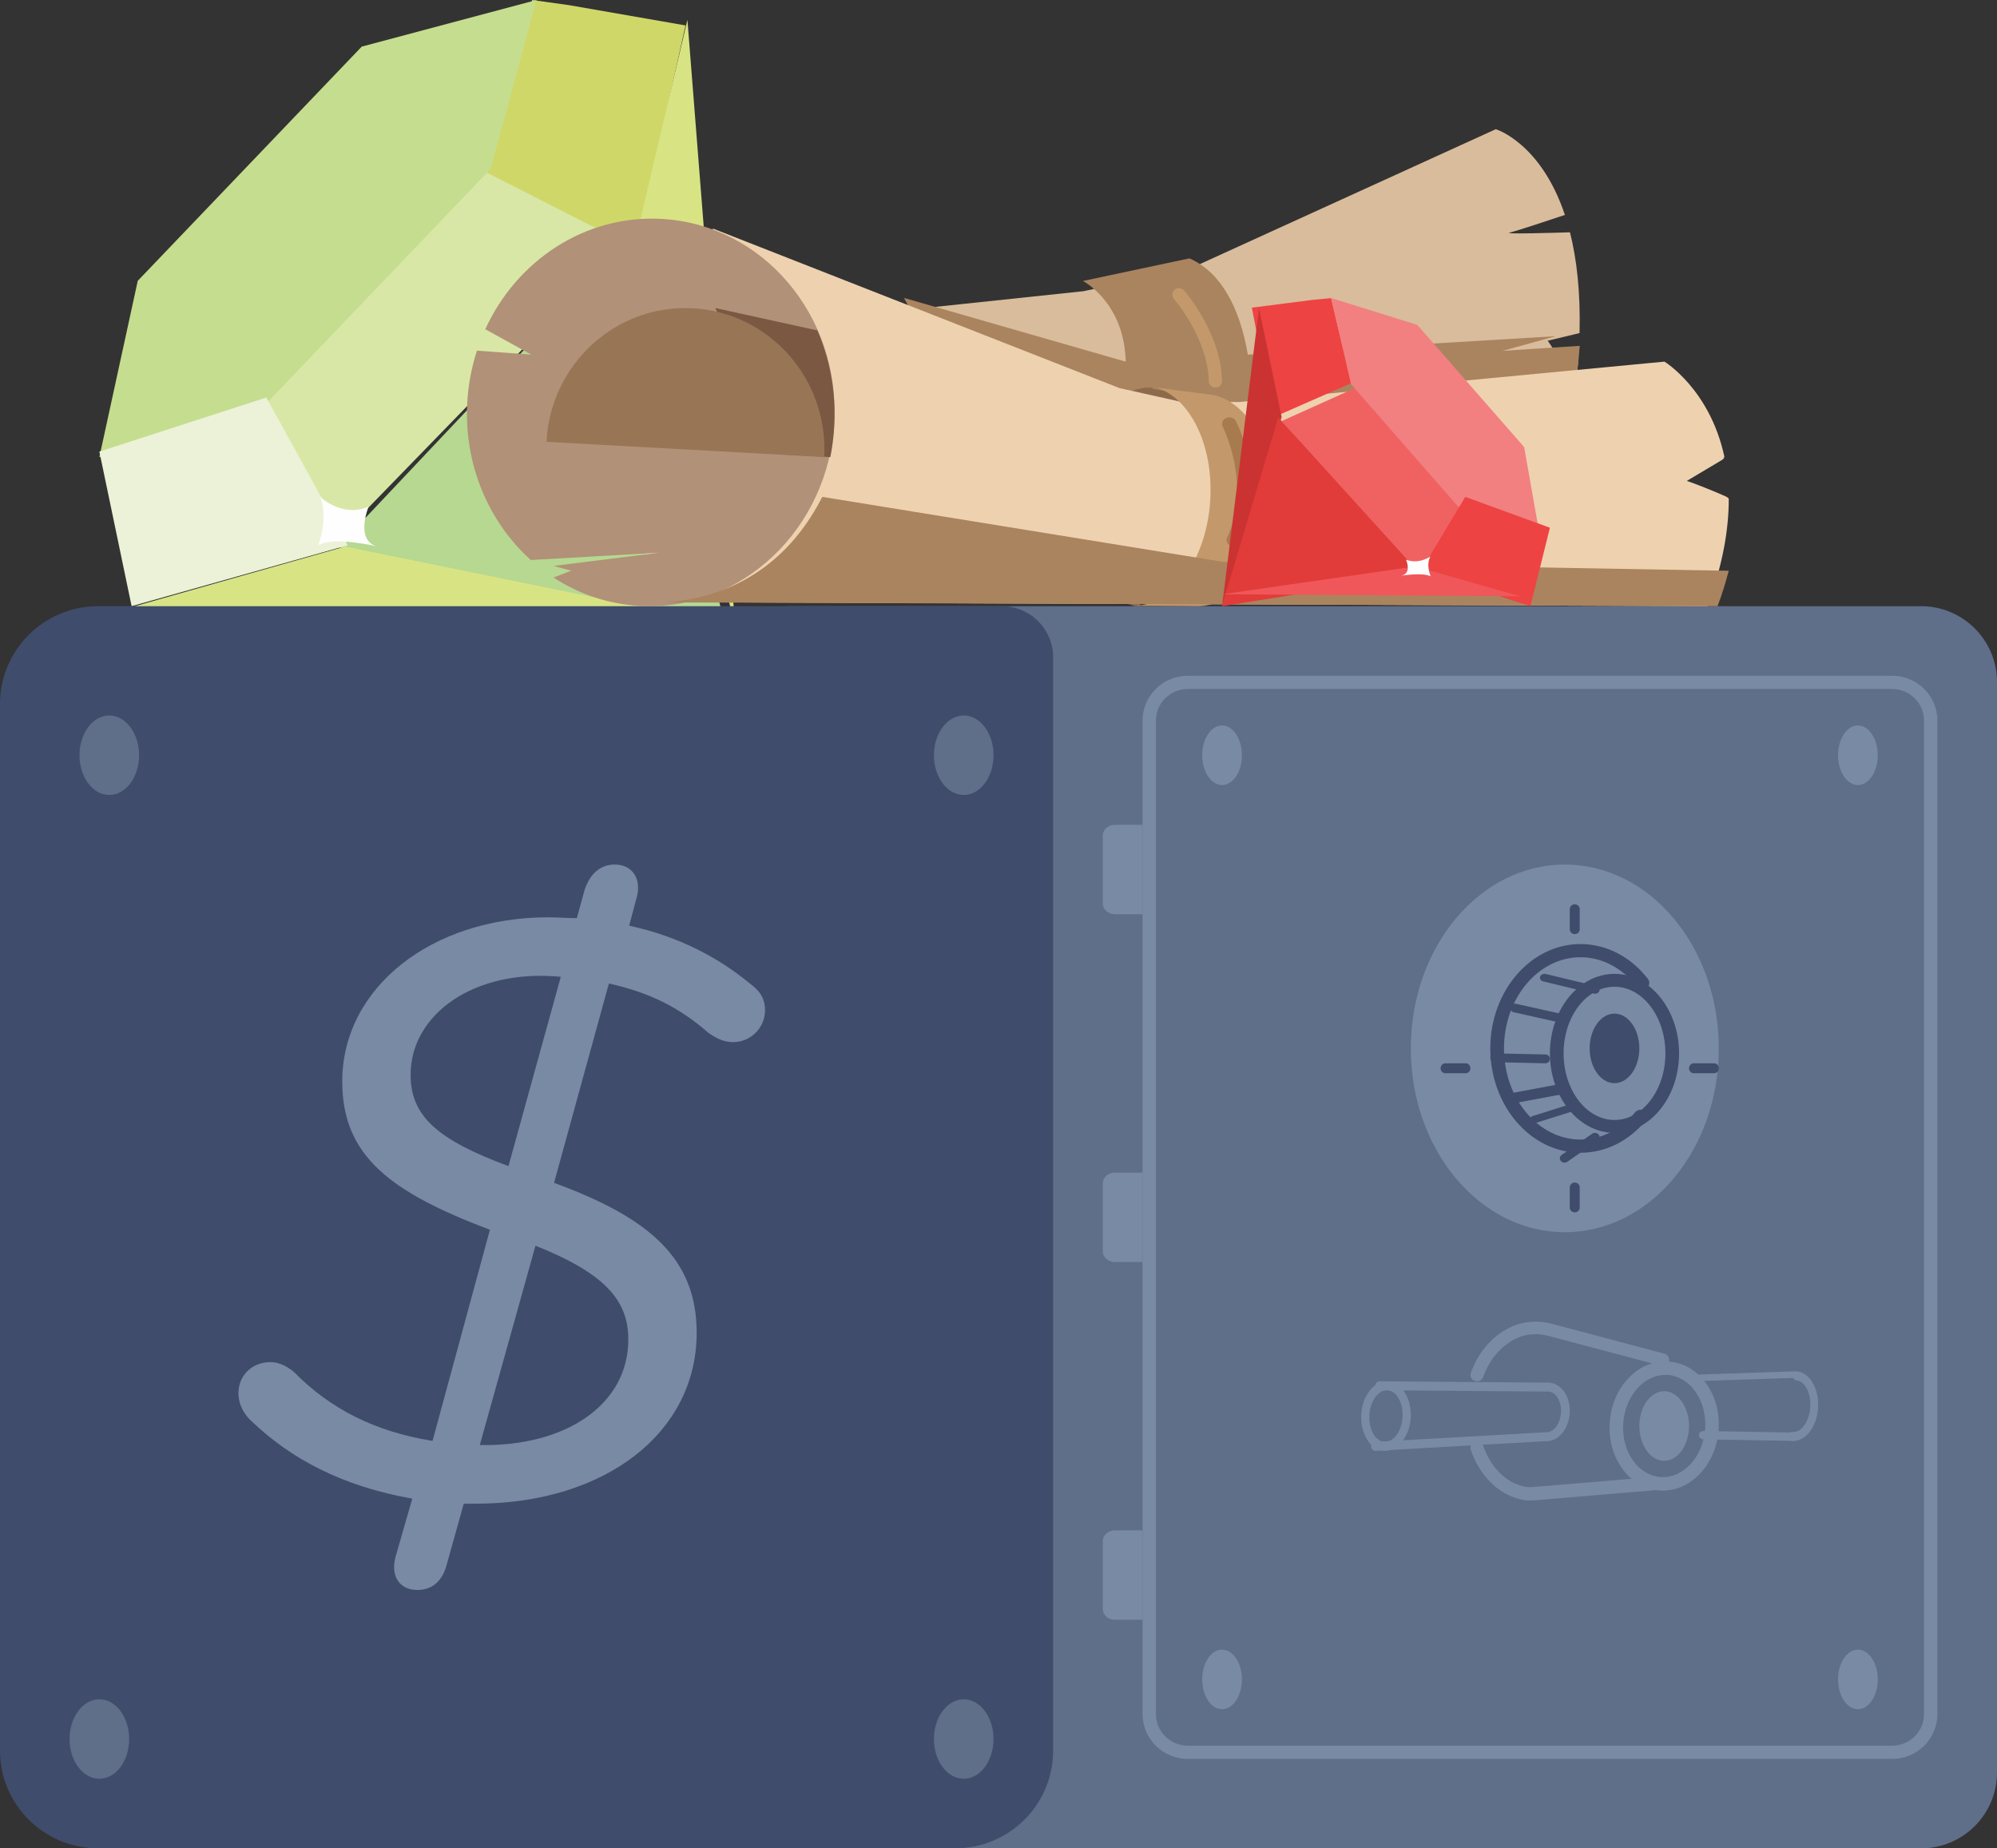 <?xml version="1.0" encoding="UTF-8" standalone="no"?>
<svg width="201px" height="186px" viewBox="0 0 201 186" version="1.1" xmlns="http://www.w3.org/2000/svg" xmlns:xlink="http://www.w3.org/1999/xlink">
    <rect x="0" y="0" width="201" height="186" fill="#333333" stroke="none"/>
    <!-- Generator: Sketch 49.3 (51167) - http://www.bohemiancoding.com/sketch -->
    <title>Group 48</title>
    <desc>Created with Sketch.</desc>
    <defs></defs>
    <g id="HomePage" stroke="none" stroke-width="1" fill="none" fill-rule="evenodd">
        <g id="Homepage-Mobile-1" transform="translate(-87, -1965)">
            <g id="Group-48" transform="translate(87, 1965)">
                <path d="M26,39.361 L34.25,54 L49.377,38.437 C49.377,38.437 49.377,38.437 49.378,38.437 L64,23.394 L48.708,16 L37.354,27.681 L26,39.361 Z" id="Fill-1" fill="#D8E7A6"></path>
                <polygon id="Fill-3" fill="#D0D769" points="63.993 25 69 2.56 57.289 0.52 53.564 0 49 17.373"></polygon>
                <path d="M38.096,28.798 L49.375,17.005 L54,0 L36.411,4.688 L24.949,16.671 C24.948,16.672 24.948,16.672 24.948,16.672 L13.865,28.259 L10,46 L26.816,40.59 L38.096,28.798 Z" id="Fill-5" fill="#C5DD8E"></path>
                <polygon id="Fill-7" fill="#D8E483" points="74 63 69.19 2 64 24.049"></polygon>
                <polygon id="Fill-9" fill="#B6D890" points="51.777 36.232 51.777 36.232 34 55.057 73 63 63.307 24"></polygon>
                <polygon id="Fill-11" fill="#EBF2D7" points="10 45.443 13.247 61 35 54.871 26.808 40"></polygon>
                <polygon id="Fill-13" fill="#D8E483" points="13 61.166 74 63 34.729 55"></polygon>
                <path d="M32,54.905 C32,54.905 33.107,52.208 32.226,50 C32.226,50 34.421,52.121 37.093,50.991 C37.093,50.991 35.697,54.432 38,55 C38,55 33.574,53.913 32,54.905" id="Fill-15" fill="#FEFEFE"></path>
                <path d="M193.352,186 L79.648,186 C75.424,186 72,182.583 72,178.367 L72,68.633 C72,64.417 75.424,61 79.648,61 L193.352,61 C197.576,61 201,64.417 201,68.633 L201,178.367 C201,182.583 197.576,186 193.352,186" id="Fill-136" fill="#5F6E89"></path>
                <path d="M96.118,186 L9.882,186 C4.425,186 0,181.597 0,176.165 L0,70.835 C0,65.403 4.425,61 9.882,61 L100.832,61 C103.686,61 106,63.303 106,66.143 L106,176.165 C106,181.597 101.575,186 96.118,186" id="Fill-137" fill="#404C6B"></path>
                <path d="M8,76 C8,78.209 9.343,80 11,80 C12.657,80 14,78.209 14,76 C14,73.791 12.657,72 11,72 C9.343,72 8,73.791 8,76" id="Fill-138" fill="#5F6E89"></path>
                <path d="M94,76 C94,78.209 95.343,80 97,80 C98.657,80 100,78.209 100,76 C100,73.791 98.657,72 97,72 C95.343,72 94,73.791 94,76" id="Fill-139" fill="#5F6E89"></path>
                <path d="M121,76 C121,77.657 121.895,79 123,79 C124.105,79 125,77.657 125,76 C125,74.343 124.105,73 123,73 C121.895,73 121,74.343 121,76" id="Fill-140" fill="#798AA4"></path>
                <path d="M185,76 C185,77.657 185.895,79 187,79 C188.105,79 189,77.657 189,76 C189,74.343 188.105,73 187,73 C185.895,73 185,74.343 185,76" id="Fill-141" fill="#798AA4"></path>
                <path d="M121,169 C121,170.657 121.895,172 123,172 C124.105,172 125,170.657 125,169 C125,167.343 124.105,166 123,166 C121.895,166 121,167.343 121,169" id="Fill-142" fill="#798AA4"></path>
                <path d="M185,169 C185,170.657 185.895,172 187,172 C188.105,172 189,170.657 189,169 C189,167.343 188.105,166 187,166 C185.895,166 185,167.343 185,169" id="Fill-143" fill="#798AA4"></path>
                <path d="M94,175 C94,177.209 95.343,179 97,179 C98.657,179 100,177.209 100,175 C100,172.791 98.657,171 97,171 C95.343,171 94,172.791 94,175" id="Fill-144" fill="#5F6E89"></path>
                <path d="M7,175 C7,177.209 8.343,179 10,179 C11.657,179 13,177.209 13,175 C13,172.791 11.657,171 10,171 C8.343,171 7,172.791 7,175" id="Fill-144-Copy" fill="#5F6E89"></path>
                <path d="M119.556,69.333 C117.787,69.333 116.348,70.756 116.348,72.506 L116.348,172.494 C116.348,174.243 117.787,175.667 119.556,175.667 L190.444,175.667 C192.213,175.667 193.652,174.243 193.652,172.494 L193.652,72.506 C193.652,70.756 192.213,69.333 190.444,69.333 L119.556,69.333 Z M190.444,177 L119.556,177 C117.044,177 115,174.979 115,172.494 L115,72.506 C115,70.021 117.044,68 119.556,68 L190.444,68 C192.956,68 195,70.021 195,72.506 L195,172.494 C195,174.979 192.956,177 190.444,177 Z" id="Fill-145" fill="#798AA4"></path>
                <path d="M112.221,92 L115,92 L115,83 L112.221,83 C111.547,83 111,83.477 111,84.066 L111,90.935 C111,91.523 111.547,92 112.221,92" id="Fill-146" fill="#798AA4"></path>
                <path d="M112.221,127 L115,127 L115,118 L112.221,118 C111.547,118 111,118.477 111,119.066 L111,125.935 C111,126.523 111.547,127 112.221,127" id="Fill-147" fill="#798AA4"></path>
                <path d="M112.221,163 L115,163 L115,154 L112.221,154 C111.547,154 111,154.477 111,155.065 L111,161.934 C111,162.523 111.547,163 112.221,163" id="Fill-148" fill="#798AA4"></path>
                <path d="M173,105.5 C173,115.717 166.061,124 157.5,124 C148.939,124 142,115.717 142,105.5 C142,95.283 148.939,87 157.5,87 C166.061,87 173,95.283 173,105.5" id="Fill-149" fill="#798AA4"></path>
                <path d="M165,105.5 C165,107.433 163.881,109 162.5,109 C161.119,109 160,107.433 160,105.5 C160,103.567 161.119,102 162.5,102 C163.881,102 165,103.567 165,105.5" id="Fill-150" fill="#404C6B"></path>
                <path d="M170,143.5 C170,145.433 168.881,147 167.5,147 C166.119,147 165,145.433 165,143.5 C165,141.567 166.119,140 167.5,140 C168.881,140 170,141.567 170,143.5" id="Fill-151" fill="#798AA4"></path>
                <path d="M159.083,116 C154.075,116 150,111.29 150,105.5 C150,99.711 154.075,95 159.083,95 C161.671,95 164.143,96.279 165.864,98.508 C166.091,98.802 166.027,99.218 165.722,99.437 C165.416,99.655 164.986,99.594 164.758,99.301 C163.299,97.411 161.231,96.327 159.083,96.327 C154.834,96.327 151.378,100.442 151.378,105.5 C151.378,110.558 154.834,114.673 159.083,114.673 C161.162,114.673 163.113,113.699 164.575,111.929 C164.813,111.643 165.245,111.595 165.543,111.823 C165.841,112.052 165.89,112.469 165.653,112.756 C163.924,114.848 161.59,116 159.083,116" id="Fill-152" fill="#404C6B"></path>
                <path d="M162.5,99.297 C159.675,99.297 157.376,102.304 157.376,106 C157.376,109.696 159.675,112.703 162.5,112.703 C165.325,112.703 167.624,109.696 167.624,106 C167.624,102.304 165.325,99.297 162.5,99.297 M162.5,114 C158.916,114 156,110.411 156,106 C156,101.589 158.916,98 162.5,98 C166.084,98 169,101.589 169,106 C169,110.411 166.084,114 162.5,114" id="Fill-153" fill="#404C6B"></path>
                <path d="M160.536,100 C160.494,100 160.45,99.995 160.408,99.985 L155.336,98.763 C155.09,98.704 154.947,98.489 155.018,98.282 C155.089,98.076 155.343,97.956 155.593,98.015 L160.664,99.237 C160.91,99.296 161.052,99.512 160.982,99.718 C160.923,99.889 160.738,100 160.536,100" id="Fill-154" fill="#404C6B"></path>
                <path d="M157.515,103 C157.477,103 157.438,102.996 157.399,102.987 L152.37,101.867 C152.109,101.809 151.95,101.571 152.014,101.335 C152.078,101.099 152.344,100.954 152.601,101.013 L157.63,102.133 C157.891,102.191 158.05,102.429 157.986,102.665 C157.931,102.866 157.733,103 157.515,103" id="Fill-155" fill="#404C6B"></path>
                <path d="M155.551,107 L155.541,107 L150.439,106.887 C150.191,106.881 149.995,106.678 150,106.434 C150.006,106.189 150.193,105.997 150.459,106 L155.561,106.113 C155.809,106.119 156.005,106.322 156,106.566 C155.994,106.808 155.794,107 155.551,107" id="Fill-156" fill="#404C6B"></path>
                <path d="M152.461,111 C152.239,111 152.043,110.816 152.006,110.558 C151.965,110.27 152.136,109.999 152.387,109.952 L157.464,109.007 C157.72,108.96 157.953,109.156 157.994,109.443 C158.035,109.73 157.864,110.001 157.613,110.048 L152.536,110.993 C152.511,110.998 152.486,111 152.461,111" id="Fill-157" fill="#404C6B"></path>
                <path d="M154.482,113 C154.293,113 154.114,112.916 154.037,112.775 C153.935,112.589 154.051,112.375 154.297,112.297 L158.333,111.028 C158.579,110.951 158.86,111.038 158.963,111.225 C159.065,111.411 158.949,111.625 158.703,111.702 L154.667,112.972 C154.607,112.991 154.544,113 154.482,113" id="Fill-158" fill="#404C6B"></path>
                <path d="M157.468,117 C157.326,117 157.185,116.939 157.093,116.825 C156.938,116.632 156.981,116.359 157.188,116.215 L160.253,114.087 C160.46,113.943 160.753,113.982 160.907,114.175 C161.061,114.368 161.019,114.641 160.812,114.785 L157.747,116.914 C157.663,116.972 157.565,117 157.468,117" id="Fill-159" fill="#404C6B"></path>
                <path d="M63.241,134.796 C63.241,130.833 60.862,128.136 53.897,125.354 L48.291,145.416 C57.04,145.585 63.241,141.286 63.241,134.796 Z M56.445,98.296 C47.697,97.453 41.327,102.089 41.327,108.158 C41.327,112.373 44.129,114.733 51.179,117.346 L56.445,98.296 Z M41.497,150.811 C34.362,149.547 29.266,146.766 25.359,143.056 C24.594,142.382 24,141.371 24,140.19 C24,138.42 25.359,137.071 27.227,137.071 C28.162,137.071 29.011,137.577 29.606,138.083 C33.173,141.707 37.675,144.068 43.535,144.995 L49.311,123.753 C39.288,119.959 34.447,116.335 34.447,108.832 C34.447,99.391 43.45,92.31 55.171,92.31 C56.191,92.31 57.125,92.395 58.059,92.395 L58.824,89.613 C59.333,88.011 60.353,87 61.881,87 C63.58,87 64.6,88.349 64.09,90.287 L63.325,93.153 C68.422,94.249 72.414,96.441 75.471,98.97 C76.406,99.644 77,100.403 77,101.667 C77,103.437 75.556,104.871 73.772,104.871 C72.924,104.871 72.159,104.533 71.309,103.943 C68.422,101.414 65.449,99.897 61.287,98.97 L55.766,119.032 C65.449,122.573 70.121,126.703 70.121,134.121 C70.121,144.152 60.947,151.317 47.867,151.317 L46.678,151.317 L44.979,157.387 C44.555,159.072 43.535,160 42.006,160 C40.308,160 39.288,158.735 39.798,156.712 L41.497,150.811 Z" id="Fill-175" fill="#798AA4"></path>
                <path d="M154.029,151 C153.767,151 153.519,150.978 153.281,150.933 C150.913,150.485 148.953,148.602 148.036,145.895 C147.918,145.544 148.098,145.16 148.44,145.038 C148.782,144.915 149.154,145.101 149.274,145.453 C150.033,147.696 151.619,149.25 153.518,149.608 C153.77,149.656 154.045,149.665 154.359,149.638 L166.292,148.633 C166.648,148.609 166.969,148.879 166.998,149.25 C167.027,149.62 166.759,149.945 166.398,149.975 L154.467,150.98 C154.316,150.993 154.17,151 154.029,151" id="Fill-176" fill="#798AA4"></path>
                <path d="M148.66,139 C148.59,139 148.52,138.99 148.45,138.967 C148.105,138.857 147.918,138.499 148.035,138.169 C148.809,135.958 150.379,134.228 152.341,133.422 C153.518,132.941 154.894,132.868 156.215,133.219 L167.516,136.217 C167.868,136.31 168.073,136.657 167.976,136.993 C167.878,137.328 167.515,137.524 167.164,137.432 L155.863,134.435 C154.827,134.16 153.762,134.212 152.862,134.582 C151.244,135.246 149.94,136.699 149.285,138.57 C149.193,138.833 148.935,139 148.66,139" id="Fill-177" fill="#798AA4"></path>
                <path d="M167.628,138.356 C166.634,138.356 165.67,138.799 164.89,139.62 C164.014,140.54 163.477,141.816 163.379,143.212 C163.28,144.609 163.633,145.947 164.371,146.98 C165.08,147.973 166.063,148.561 167.138,148.636 C169.408,148.786 171.422,146.62 171.622,143.788 C171.72,142.392 171.367,141.054 170.629,140.02 C169.92,139.027 168.937,138.44 167.862,138.365 C167.784,138.359 167.706,138.356 167.628,138.356 M167.37,150 C167.261,150 167.153,149.996 167.043,149.988 C165.554,149.885 164.21,149.095 163.261,147.766 C162.34,146.477 161.899,144.826 162.019,143.118 C162.14,141.409 162.808,139.835 163.9,138.687 C165.027,137.503 166.464,136.907 167.958,137.012 C169.447,137.116 170.79,137.905 171.74,139.235 C172.66,140.523 173.101,142.174 172.98,143.883 C172.737,147.33 170.254,150 167.37,150" id="Fill-178" fill="#798AA4"></path>
                <path d="M141.576,142.658 L141.58,142.658 L141.576,142.658 Z M139.585,139.902 C138.702,139.902 137.927,140.985 137.837,142.373 C137.745,143.803 138.416,145.023 139.333,145.094 C140.242,145.155 141.07,144.057 141.163,142.627 C141.255,141.197 140.584,139.976 139.667,139.905 C139.64,139.903 139.612,139.902 139.585,139.902 Z M139.411,146 C139.366,146 139.321,145.999 139.275,145.995 C137.902,145.89 136.886,144.237 137.01,142.31 C137.134,140.383 138.358,138.911 139.725,139.004 C141.098,139.11 142.114,140.763 141.99,142.69 C141.87,144.552 140.728,146 139.411,146 Z" id="Fill-179" fill="#798AA4"></path>
                <path d="M138.441,146 C138.208,146 138.014,145.814 138.001,145.573 C137.987,145.324 138.174,145.11 138.417,145.097 L155.546,144.124 C155.565,144.123 155.583,144.123 155.601,144.124 C155.943,144.144 156.284,143.977 156.565,143.642 C156.877,143.268 157.071,142.749 157.111,142.178 C157.149,141.608 157.028,141.066 156.769,140.651 C156.537,140.279 156.222,140.061 155.882,140.037 L138.855,139.904 C138.612,139.903 138.416,139.698 138.417,139.449 C138.419,139.2 138.616,139 138.859,139 L138.862,139 L155.916,139.133 C156.569,139.179 157.127,139.545 157.513,140.164 C157.873,140.741 158.043,141.479 157.991,142.242 C157.939,143.004 157.67,143.711 157.235,144.231 C156.775,144.78 156.183,145.058 155.569,145.028 L138.466,145.999 C138.457,146 138.449,146 138.441,146" id="Fill-180" fill="#798AA4"></path>
                <path d="M180.521,145 C180.468,145 180.416,144.998 180.363,144.993 C180.146,144.972 179.984,144.754 180.001,144.505 C180.019,144.256 180.209,144.075 180.428,144.091 C180.821,144.132 181.231,143.913 181.562,143.483 C181.921,143.015 182.147,142.363 182.198,141.645 C182.301,140.215 181.674,138.984 180.8,138.903 C180.582,138.882 180.42,138.664 180.438,138.415 C180.456,138.166 180.646,137.986 180.865,138.001 C182.173,138.124 183.125,139.791 182.987,141.72 C182.921,142.629 182.626,143.467 182.156,144.08 C181.697,144.678 181.121,145 180.521,145" id="Fill-181" fill="#798AA4"></path>
                <path d="M180.537,145 L180.528,145 L171.454,144.84 C171.198,144.835 170.995,144.644 171,144.412 C171.005,144.183 171.211,144 171.463,144 L171.472,144 L180.546,144.16 C180.801,144.165 181.005,144.356 181,144.588 C180.995,144.817 180.789,145 180.537,145" id="Fill-182" fill="#798AA4"></path>
                <path d="M170.428,139 C170.2,139 170.01,138.863 170,138.686 C169.99,138.505 170.173,138.352 170.41,138.344 L180.553,138.001 C180.782,137.988 180.989,138.133 181,138.314 C181.01,138.495 180.827,138.648 180.59,138.656 L170.447,139 C170.441,139 170.434,139 170.428,139" id="Fill-183" fill="#798AA4"></path>
                <path d="M151.115,36.77 L156.432,35.256 L155.783,34.285 L158.983,33.517 C159.088,29.372 158.692,26.041 158.019,23.377 C156.61,23.422 151.171,23.586 151.96,23.404 C152.631,23.25 155.872,22.175 157.508,21.628 C155.082,14.355 150.553,13 150.553,13 L119.882,26.98 L109.065,29.301 L89.798,31.341 L84,41.953 L87.734,48.52 L112.23,49 L156.651,46.272 L158.623,38.719 C158.717,37.868 158.792,37.046 158.85,36.25 L151.115,36.77 Z" id="Fill-185" fill="#D9BC9B"></path>
                <path d="M109,28.275 C109,28.275 114.287,30.994 113.151,38.863 L125.992,41 C125.992,41 126.476,28.977 119.719,26 L109,28.275 Z" id="Fill-186" fill="#AA845F"></path>
                <path d="M151.938,44.811 L157.499,41.912 L158.773,37.195 C158.867,36.37 158.943,35.573 159,34.801 L151.239,35.305 L156.575,33.835 L156.571,33.831 L113.39,36.419 L91.059,30 L91,30.006 L91.713,31.335 L99.877,38.618 L110.575,47 L119.076,46.762 L151.938,44.811 Z" id="Fill-187" fill="#AA845F"></path>
                <path d="M108.027,49.624 C107.682,55.697 110.692,60.79 114.75,61 L116,39.007 C111.942,38.797 108.372,43.551 108.027,49.624" id="Fill-188" fill="#8E6A4D"></path>
                <polyline id="Fill-189" fill="#8E6A4D" points="115.245 39 119 39.633 118.722 41 115 40.158 115.248 39.114"></polyline>
                <path d="M71.755,23 L112.672,39.053 L118.718,40.401 L124.725,40.458 L167.531,36.391 C167.531,36.391 172.08,39.157 173.549,45.905 C173.569,46.001 173.52,46.167 173.338,46.275 C171.804,47.189 169.781,48.393 169.781,48.393 C169.781,48.393 171.28,48.896 173.591,49.908 C173.736,49.971 174,50.103 174,50.209 C174.006,53.23 173.413,56.807 171.854,61 L64,60.582" id="Fill-190" fill="#EED2B0"></path>
                <path d="M66.565,22.026 C58.87,21.613 52.005,26.223 48.843,33.13 L53.477,35.684 L48.006,35.287 C47.47,36.936 47.131,38.686 47.031,40.509 C46.686,46.808 49.219,52.558 53.425,56.354 L66.407,55.613 L55.722,56.95 L57.497,57.427 L55.716,58.121 C58.26,59.778 61.228,60.802 64.434,60.974 C74.634,61.521 83.38,53.246 83.969,42.491 C84.557,31.736 76.765,22.573 66.565,22.026" id="Fill-191" fill="#B19178"></path>
                <path d="M116,39 C116.317,39.009 116.63,39.029 116.938,39.056 C116.629,39.03 116.317,39.009 116,39" id="Fill-192" fill="#C3996B"></path>
                <path d="M116,39 C116.313,39.03 116.623,39.068 116.928,39.115 C116.623,39.068 116.313,39.03 116,39" id="Fill-193" fill="#C3996B"></path>
                <path d="M121.371,39.653 L116.381,39 C119.759,40.036 122.122,44.738 121.817,50.243 C121.478,56.355 117.98,61.139 114.002,60.928 L114.003,60.928 L114,60.961 L120.271,60.993 C124.249,61.203 127.644,56.827 127.975,50.853 C128.306,44.878 125.349,39.864 121.371,39.653" id="Fill-195" fill="#C3996B"></path>
                <path d="M116,39 C116.023,39.004 116.045,39.008 116.068,39.012 C116.045,39.007 116.023,39.004 116,39" id="Fill-196" fill="#C3996B"></path>
                <path d="M82.269,33.252 L72,31 L78.448,45.718 L83.574,46 C83.777,44.985 83.911,43.941 83.968,42.873 C84.152,39.436 83.525,36.158 82.269,33.252" id="Fill-197" fill="#7A5841"></path>
                <path d="M82.964,45.998 C83.383,38.152 77.462,31.446 69.74,31.021 C62.018,30.596 55.418,36.612 55,44.458 L83,46" id="Fill-198" fill="#987555"></path>
                <path d="M174,57.437 L123.096,56.541 L82.762,50 C80.044,55.334 75.208,59.988 67,60.62 L172.873,61 C173.362,59.724 173.694,58.572 174,57.437" id="Fill-199" fill="#AA845F"></path>
                <path d="M122.331,39 C121.968,39 121.67,38.714 121.663,38.355 C121.575,34.036 118.196,30.126 118.162,30.087 C117.921,29.812 117.952,29.397 118.232,29.16 C118.513,28.923 118.934,28.953 119.174,29.227 C119.327,29.401 122.902,33.528 123,38.329 C123.007,38.692 122.714,38.993 122.345,39 C122.34,39 122.336,39 122.331,39" id="Fill-200" fill="#C3996B"></path>
                <path d="M124.198,55 C124.104,55 124.009,54.984 123.917,54.949 C123.542,54.81 123.365,54.424 123.52,54.087 C125.991,48.732 123.097,42.995 123.068,42.938 C122.898,42.607 123.058,42.215 123.425,42.062 C123.792,41.908 124.229,42.051 124.4,42.382 C124.532,42.636 127.6,48.692 124.877,54.593 C124.76,54.846 124.486,55 124.198,55" id="Fill-201" fill="#A87B4F"></path>
                <path d="M158.5,94 C158.224,94 158,93.788 158,93.526 L158,91.474 C158,91.212 158.224,91 158.5,91 C158.776,91 159,91.212 159,91.474 L159,93.526 C159,93.788 158.776,94 158.5,94" id="Fill-202" fill="#404C6B"></path>
                <path d="M158.5,122 C158.224,122 158,121.788 158,121.526 L158,119.474 C158,119.212 158.224,119 158.5,119 C158.776,119 159,119.212 159,119.474 L159,121.526 C159,121.788 158.776,122 158.5,122" id="Fill-203" fill="#404C6B"></path>
                <path d="M172.526,108 L170.474,108 C170.212,108 170,107.776 170,107.5 C170,107.224 170.212,107 170.474,107 L172.526,107 C172.788,107 173,107.224 173,107.5 C173,107.776 172.788,108 172.526,108" id="Fill-204" fill="#404C6B"></path>
                <path d="M147.526,108 L145.474,108 C145.212,108 145,107.776 145,107.5 C145,107.224 145.212,107 145.474,107 L147.526,107 C147.788,107 148,107.224 148,107.5 C148,107.776 147.788,108 147.526,108" id="Fill-205" fill="#404C6B"></path>
                <polygon id="Fill-238" fill="#F06262" points="147 50.929 142.762 58 135.764 50.053 135.764 50.053 129 42.372 136.495 39 141.748 44.965"></polygon>
                <polygon id="Fill-239" fill="#EE4343" points="128.157 42 126 30.96 132.054 30.184 133.977 30 136 38.56"></polygon>
                <polygon id="Fill-240" fill="#F28080" points="141.365 44.808 135.982 38.655 134 30 142.648 32.691 148.119 38.943 148.12 38.944 153.409 44.989 155 54 146.749 50.96"></polygon>
                <polygon id="Fill-241" fill="#CB3332" points="123 61 126.725 31 129 41.968"></polygon>
                <polygon id="Fill-242" fill="#E13C39" points="134.304 48.228 134.304 48.228 143 57.814 123 61 128.664 42"></polygon>
                <polygon id="Fill-243" fill="#EE4343" points="156 53.105 154.039 61 143 57.45 147.484 50"></polygon>
                <polygon id="Fill-244" fill="#F0575A" points="153 60 123 59.803 142.436 57"></polygon>
                <path d="M144,58 C144,58 143.492,56.884 143.97,56 C143.97,56 142.837,56.827 141.521,56.322 C141.521,56.322 142.161,57.746 141,57.939 C141,57.939 143.23,57.57 144,58" id="Fill-245" fill="#FEFEFE"></path>
            </g>
        </g>
    </g>
</svg>